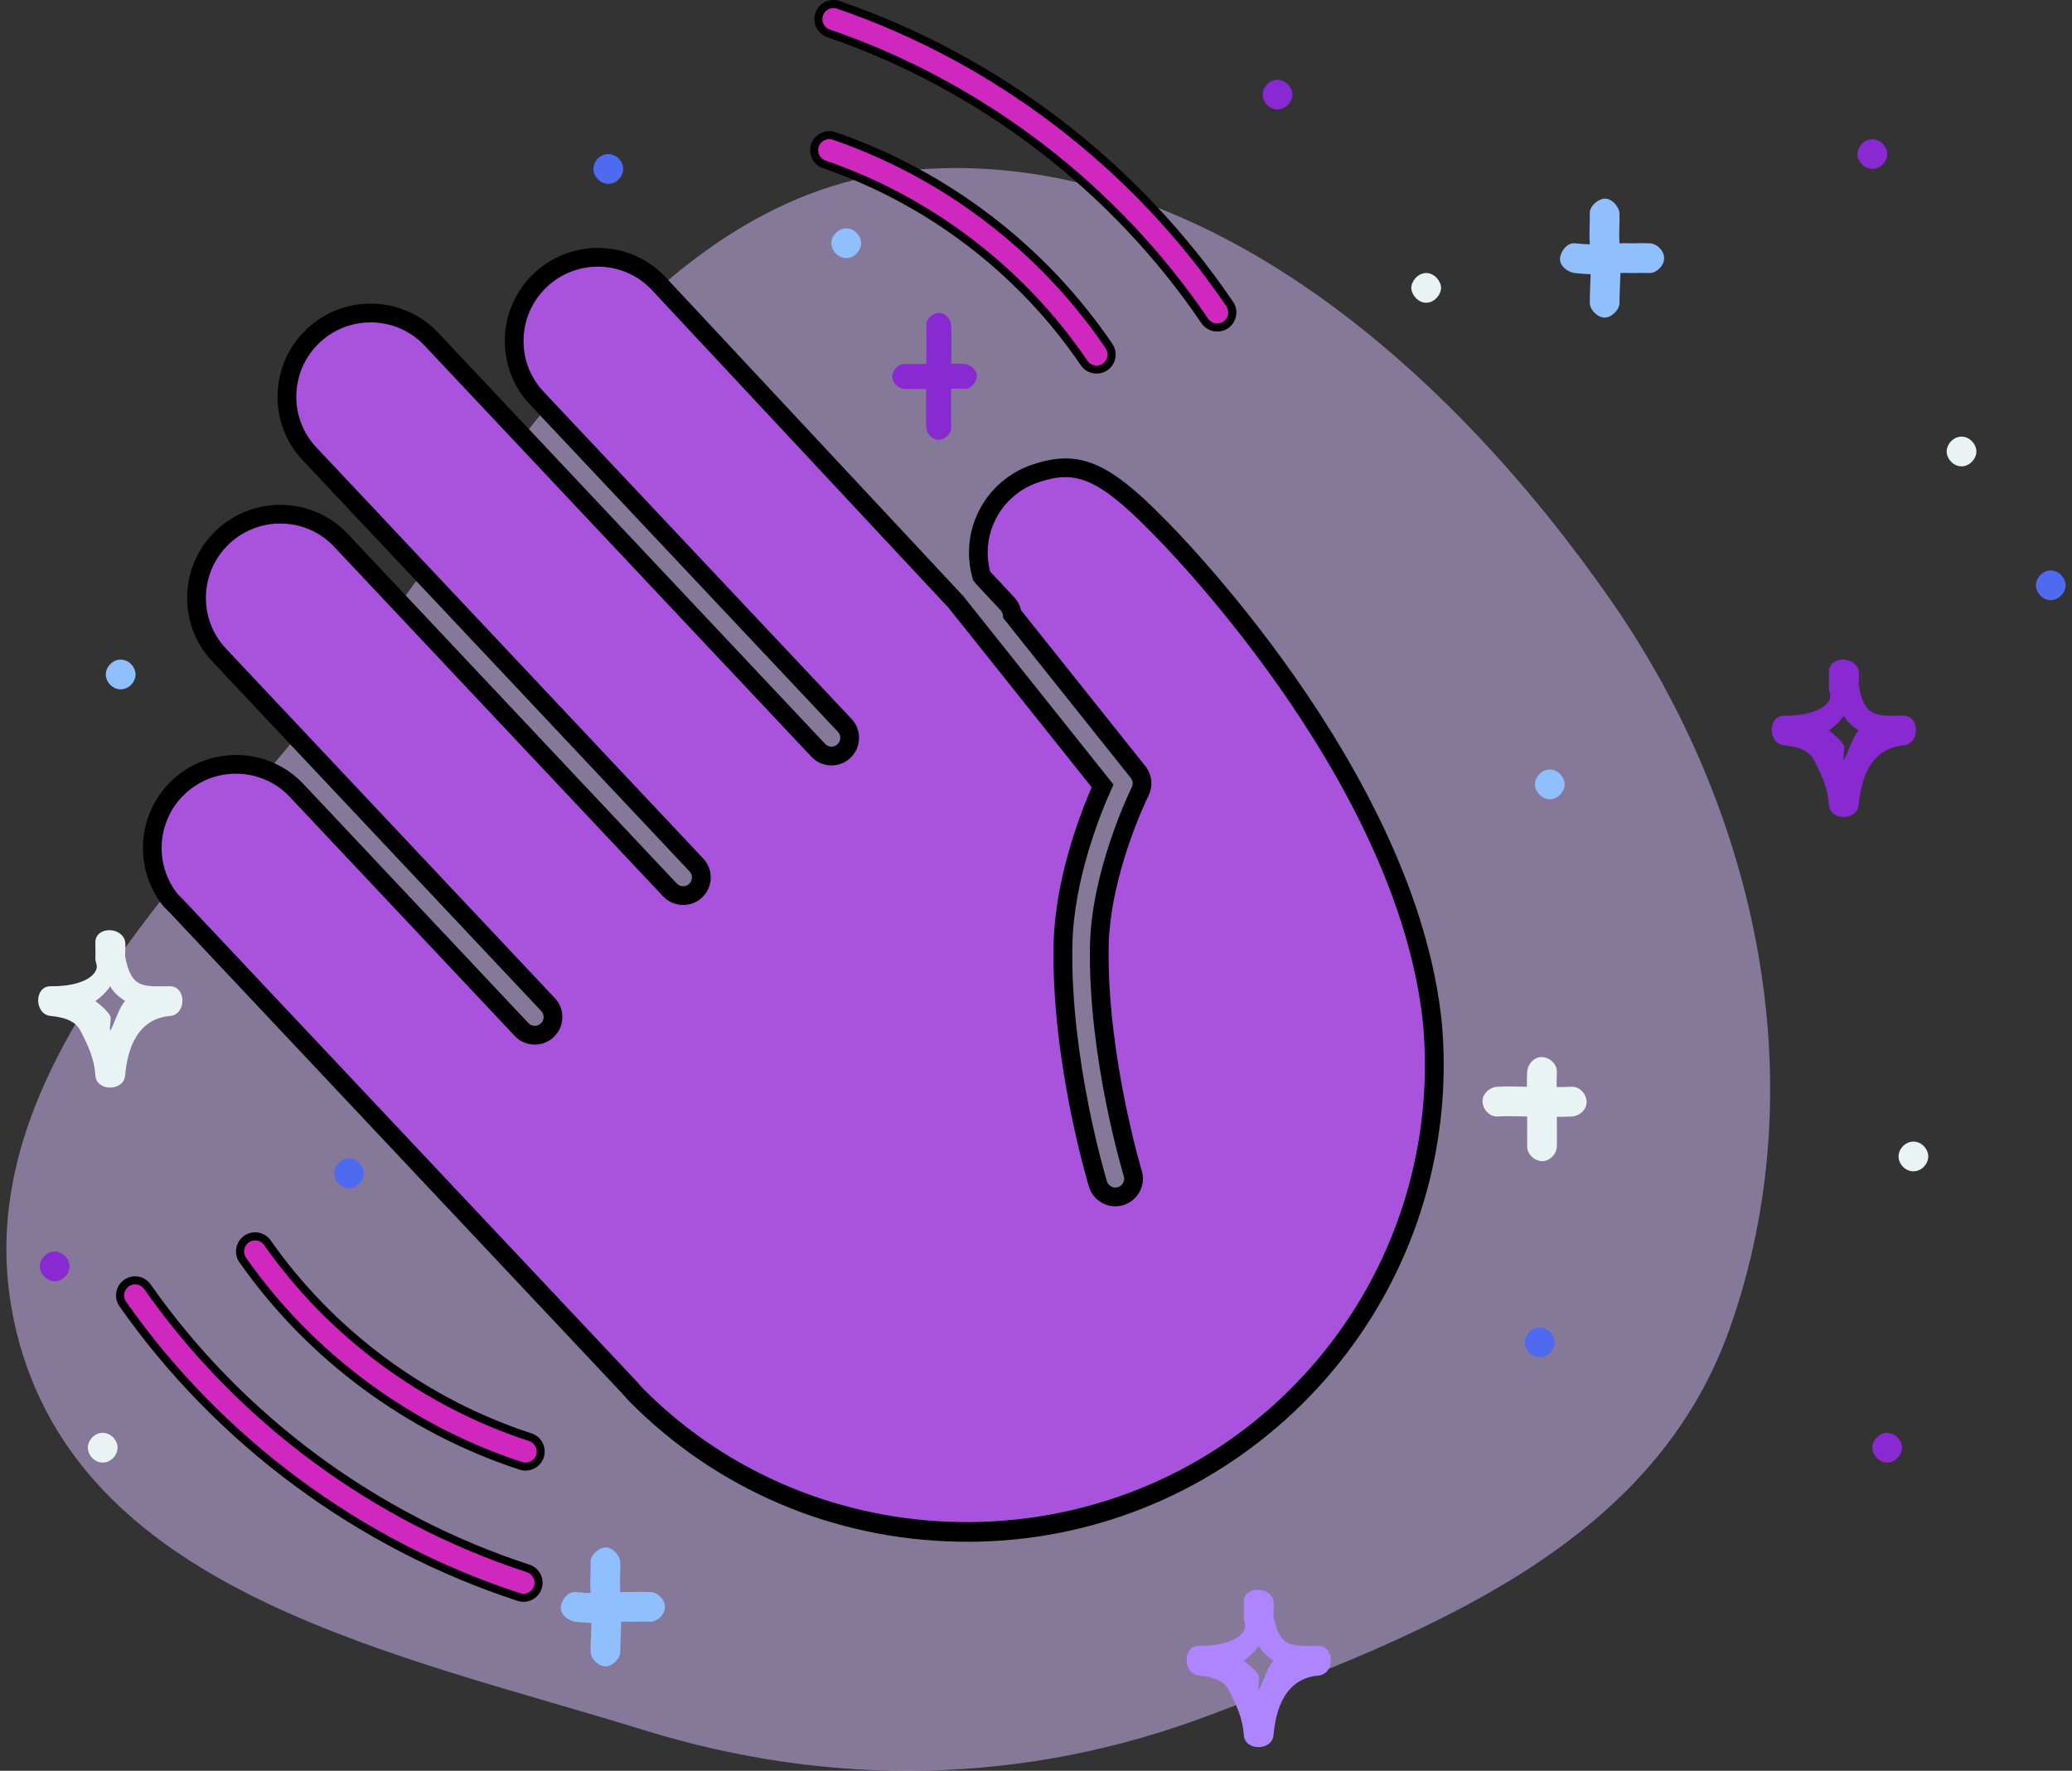 <svg width="234" height="200" viewBox="0 0 234 200" fill="none" xmlns="http://www.w3.org/2000/svg">
<rect x="0" y="0" width="234" height="200" fill="#333333" stroke="none"/>
<path opacity="0.5" fill-rule="evenodd" clip-rule="evenodd" d="M104.651 19.075C136.083 17.251 163.796 41.763 181.904 67.777C198.576 91.729 205.106 122.5 195.339 150.068C186.584 174.776 160.896 184.541 136.56 193.732C115.769 201.585 93.97 201.965 72.743 195.412C44.822 186.792 10.15 180.125 2.208 151.747C-5.885 122.835 20.816 99.83 39.154 76.174C57.824 52.091 74.418 20.828 104.651 19.075Z" fill="#D9BFFF"/>
<path d="M104.609 36.776C104.674 38.425 104.611 39.568 104.609 42.506C104.608 42.763 104.609 42.248 104.609 42.506C104.607 44.845 104.555 46.735 104.609 48.235C104.636 48.98 105.277 49.694 106.014 49.667C106.751 49.64 107.446 48.98 107.42 48.235C107.367 46.777 107.418 44.814 107.42 42.506C107.419 42.763 107.42 42.249 107.42 42.506C107.422 39.532 107.486 38.474 107.42 36.776C107.39 36.031 106.751 35.315 106.014 35.344C105.277 35.373 104.579 36.031 104.609 36.776Z" fill="#8829D2"/>
<path d="M102.129 43.925C102.828 43.964 103.827 43.896 104.857 43.925C104.617 43.919 104.989 43.929 104.857 43.925C106.975 43.984 107.827 43.822 108.948 43.925C109.618 43.987 110.251 43.206 110.311 42.519C110.371 41.831 109.618 41.173 108.948 41.111C107.759 41.002 107.026 41.172 104.857 41.111C104.618 41.105 104.989 41.115 104.857 41.111C103.847 41.083 102.802 41.149 102.129 41.111C101.458 41.074 100.802 41.829 100.766 42.519C100.729 43.208 101.458 43.888 102.129 43.925Z" fill="#8829D2"/>
<path d="M169.108 126.102C170.256 126.053 170.396 126.055 172.467 126.102C172.791 126.11 173.964 126.098 174.146 126.102C175.788 126.137 176.374 126.156 177.505 126.102C178.367 126.06 179.224 125.328 179.184 124.422C179.145 123.517 178.366 122.702 177.505 122.743C176.458 122.794 175.725 122.776 174.146 122.743C173.966 122.739 172.791 122.751 172.467 122.743C170.332 122.694 170.342 122.69 169.108 122.743C168.247 122.779 167.394 123.516 167.428 124.422C167.463 125.328 168.246 126.138 169.108 126.102Z" fill="#EAF3F3"/>
<path d="M175.825 129.463C175.843 128.669 175.819 127.238 175.825 126.104C175.824 126.453 175.826 125.911 175.825 126.104C175.838 123.473 175.757 122.46 175.825 121.066C175.867 120.208 175.034 119.427 174.146 119.387C173.257 119.346 172.508 120.207 172.467 121.066C172.396 122.519 172.479 123.429 172.467 126.104C172.465 126.453 172.467 125.911 172.467 126.104C172.46 127.222 172.483 128.689 172.467 129.463C172.447 130.322 173.257 131.125 174.146 131.142C175.035 131.161 175.806 130.322 175.825 129.463Z" fill="#EAF3F3"/>
<path d="M179.539 24.116C179.583 25.027 179.447 26.072 179.539 27.475C179.527 27.277 179.553 27.673 179.539 27.475C179.766 30.902 179.539 32.273 179.539 34.193C179.539 35 180.435 35.872 181.219 35.872C182.004 35.872 182.898 35 182.898 34.193C182.898 32.185 183.129 30.967 182.898 27.475C182.885 27.277 182.912 27.673 182.898 27.475C182.807 26.088 182.942 25.005 182.898 24.116C182.858 23.31 182.002 22.396 181.219 22.437C180.436 22.477 179.5 23.31 179.539 24.116Z" fill="#90BFFF"/>
<path d="M177.86 30.838C179.454 31.016 180.076 31.012 182.899 30.838C183.561 30.798 184.21 30.857 184.578 30.838C185.29 30.802 185.695 30.838 186.257 30.838C187.101 30.838 187.937 30.011 187.937 29.159C187.937 28.307 187.101 27.48 186.257 27.48C185.637 27.48 185.337 27.441 184.578 27.48C184.196 27.499 183.571 27.438 182.899 27.48C180.25 27.642 179.222 27.631 177.86 27.48C177.022 27.386 176.273 28.312 176.181 29.159C176.089 30.006 177.022 30.745 177.86 30.838Z" fill="#90BFFF"/>
<path d="M66.696 176.454C66.74 177.365 66.603 178.41 66.696 179.813C66.683 179.616 66.709 180.012 66.696 179.813C66.923 183.24 66.696 184.611 66.696 186.531C66.696 187.337 67.592 188.21 68.376 188.21C69.16 188.21 70.055 187.337 70.055 186.531C70.055 184.523 70.286 183.305 70.055 179.813C70.042 179.615 70.069 180.011 70.055 179.813C69.964 178.426 70.098 177.344 70.055 176.454C70.016 175.649 69.16 174.735 68.376 174.775C67.592 174.816 66.657 175.649 66.696 176.454Z" fill="#90BFFF"/>
<path d="M65.017 183.171C66.609 183.349 67.232 183.346 70.055 183.171C70.444 183.147 71.517 183.184 71.734 183.171C72.727 183.113 72.715 183.171 73.414 183.171C74.257 183.171 75.093 182.344 75.093 181.492C75.093 180.64 74.257 179.812 73.414 179.812C72.645 179.812 72.779 179.752 71.734 179.812C71.512 179.825 70.447 179.788 70.055 179.812C67.407 179.975 66.378 179.964 65.017 179.812C64.179 179.719 63.43 180.645 63.337 181.492C63.245 182.338 64.179 183.078 65.017 183.171Z" fill="#90BFFF"/>
<path fill-rule="evenodd" clip-rule="evenodd" d="M206.551 90.904C206.669 92.735 209.751 92.732 209.91 90.904C210.279 86.661 212.075 84.447 214.948 84.187C214.707 84.202 215.177 84.183 214.948 84.187C216.856 84.058 216.861 80.828 214.948 80.828C214.695 80.828 215.192 80.809 214.948 80.828C211.892 80.853 210.597 81.051 209.91 77.469C209.878 77.303 209.991 76.227 209.91 75.79C209.834 75.386 209.961 76.043 209.91 75.79C209.562 74.082 206.643 74.05 206.551 75.79C206.537 76.047 206.564 75.345 206.551 75.79C206.533 76.389 206.583 77.164 206.551 77.469C206.473 78.209 206.946 78.457 206.551 79.149C205.854 80.366 203.597 80.862 201.513 80.828C199.606 80.798 199.614 84.016 201.513 84.187C203.978 84.409 204.587 85.322 204.871 85.866C205.742 87.562 206.427 88.99 206.551 90.904ZM214.948 80.828C214.741 80.842 215.14 80.826 214.948 80.828C214.771 80.759 215.176 80.825 214.948 80.828ZM214.948 84.187C214.756 84.187 215.128 84.172 214.948 84.187C214.787 84.263 215.159 84.17 214.948 84.187ZM206.551 82.507C207.165 82.073 207.813 81.455 208.23 80.828C208.678 81.629 209.218 82.024 209.91 82.507C209.29 83.063 208.674 85.088 208.23 85.866C208.086 85.536 208.395 84.508 208.23 84.187C207.951 83.653 207.068 82.883 206.551 82.507Z" fill="#8829D2"/>
<path fill-rule="evenodd" clip-rule="evenodd" d="M19.171 114.749C21.081 114.622 21.085 111.39 19.171 111.39C18.922 111.39 19.411 111.371 19.171 111.39C16.095 111.415 14.823 111.642 14.133 108.031C14.102 107.873 14.21 106.766 14.133 106.352C14.057 105.946 14.184 106.605 14.133 106.352C13.785 104.644 10.866 104.611 10.774 106.352C10.76 106.608 10.787 105.909 10.774 106.352C10.757 106.94 10.804 107.731 10.774 108.031C10.697 108.783 11.171 109.013 10.774 109.71C10.075 110.927 7.814 111.431 5.736 111.39C3.828 111.353 3.837 114.573 5.736 114.749C8.204 114.977 8.81 115.885 9.094 116.428C9.962 118.124 10.648 119.551 10.774 121.466C10.895 123.296 13.973 123.292 14.133 121.466C14.502 117.219 16.292 115.005 19.171 114.749C19.396 114.745 18.934 114.764 19.171 114.749ZM19.171 111.39C18.967 111.403 19.36 111.387 19.171 111.39C18.996 111.323 19.395 111.387 19.171 111.39ZM19.171 114.749C18.982 114.749 19.348 114.734 19.171 114.749C19.011 114.821 19.378 114.732 19.171 114.749ZM10.774 113.069C11.388 112.635 12.036 112.018 12.453 111.39C12.9 112.191 13.44 112.587 14.133 113.069C13.513 113.626 12.897 115.649 12.453 116.428C12.31 116.098 12.618 115.069 12.453 114.749C12.174 114.213 11.291 113.445 10.774 113.069Z" fill="#E9F3F3"/>
<path fill-rule="evenodd" clip-rule="evenodd" d="M148.864 189.241C150.774 189.115 150.779 185.882 148.864 185.882C148.615 185.882 149.105 185.863 148.864 185.882C145.789 185.907 144.517 186.135 143.826 182.523C143.796 182.365 143.903 181.258 143.826 180.844C143.751 180.438 143.877 181.097 143.826 180.844C143.479 179.136 140.559 179.103 140.467 180.844C140.454 181.1 140.481 180.401 140.467 180.844C140.45 181.432 140.498 182.223 140.467 182.523C140.391 183.275 140.865 183.506 140.467 184.203C139.769 185.42 137.508 185.923 135.429 185.882C133.522 185.846 133.53 189.066 135.429 189.241C137.898 189.469 138.504 190.377 138.788 190.92C139.656 192.616 140.341 194.044 140.467 195.958C140.589 197.788 143.667 197.784 143.826 195.958C144.196 191.711 145.986 189.497 148.864 189.241C149.09 189.237 148.628 189.256 148.864 189.241ZM148.864 185.882C148.66 185.895 149.054 185.88 148.864 185.882C148.689 185.815 149.088 185.879 148.864 185.882ZM148.864 189.241C148.676 189.241 149.042 189.227 148.864 189.241C148.705 189.313 149.071 189.224 148.864 189.241ZM140.467 187.561C141.082 187.127 141.729 186.51 142.147 185.882C142.594 186.684 143.133 187.079 143.826 187.561C143.207 188.118 142.591 190.142 142.147 190.92C142.004 190.59 142.311 189.561 142.147 189.241C141.867 188.705 140.985 187.938 140.467 187.561Z" fill="#AF85FF"/>
<path d="M97.25 27.472C97.25 26.664 96.499 25.793 95.571 25.793C94.644 25.793 93.891 26.664 93.891 27.472C93.891 28.281 94.644 29.152 95.571 29.152C96.499 29.152 97.25 28.281 97.25 27.472Z" fill="#90BFFF"/>
<path d="M176.704 88.592C176.704 87.783 175.952 86.912 175.025 86.912C174.097 86.912 173.345 87.783 173.345 88.592C173.345 89.4 174.097 90.271 175.025 90.271C175.952 90.271 176.704 89.4 176.704 88.592Z" fill="#90BFFF"/>
<path d="M223.205 50.993C223.205 50.184 222.452 49.314 221.525 49.314C220.597 49.314 219.846 50.184 219.846 50.993C219.846 51.804 220.597 52.673 221.525 52.673C222.452 52.673 223.205 51.804 223.205 50.993Z" fill="#EAF3F3"/>
<path d="M233.28 66.104C233.28 65.296 232.528 64.424 231.601 64.424C230.673 64.424 229.922 65.296 229.922 66.104C229.922 66.912 230.673 67.783 231.601 67.783C232.528 67.783 233.28 66.912 233.28 66.104Z" fill="#4E6AF0"/>
<path d="M213.128 17.4C213.128 16.592 212.376 15.721 211.448 15.721C210.52 15.721 209.769 16.592 209.769 17.4C209.769 18.208 210.52 19.079 211.448 19.079C212.376 19.079 213.128 18.208 213.128 17.4Z" fill="#8829D2"/>
<path d="M7.855 143.03C7.855 142.22 7.103 141.351 6.175 141.351C5.248 141.351 4.496 142.22 4.496 143.03C4.496 143.84 5.248 144.71 6.175 144.71C7.103 144.71 7.855 143.84 7.855 143.03Z" fill="#8829D2"/>
<path d="M60.303 56.024C60.303 55.159 59.551 54.345 58.623 54.345C57.696 54.345 56.944 55.159 56.944 56.024C56.944 56.889 57.696 57.703 58.623 57.703C59.551 57.703 60.303 56.889 60.303 56.024Z" fill="#EAF3F3"/>
<path d="M70.379 19.081C70.379 18.218 69.627 17.401 68.7 17.401C67.772 17.401 67.02 18.218 67.02 19.081C67.02 19.944 67.772 20.76 68.7 20.76C69.627 20.76 70.379 19.944 70.379 19.081Z" fill="#4E6AF0"/>
<path d="M162.746 32.514C162.746 31.754 161.994 30.835 161.066 30.835C160.139 30.835 159.387 31.754 159.387 32.514C159.387 33.275 160.139 34.194 161.066 34.194C161.994 34.194 162.746 33.275 162.746 32.514Z" fill="#EAF3F3"/>
<path d="M145.952 10.685C145.952 9.875 145.201 9.006 144.273 9.006C143.346 9.006 142.593 9.875 142.593 10.685C142.593 11.495 143.346 12.364 144.273 12.364C145.201 12.364 145.952 11.495 145.952 10.685Z" fill="#8829D2"/>
<path d="M214.807 163.508C214.807 162.699 214.056 161.828 213.128 161.828C212.2 161.828 211.448 162.699 211.448 163.508C211.448 164.316 212.2 165.187 213.128 165.187C214.056 165.187 214.807 164.316 214.807 163.508Z" fill="#8829D2"/>
<path d="M15.307 76.176C15.307 75.34 14.556 74.497 13.628 74.497C12.701 74.497 11.948 75.34 11.948 76.176C11.948 77.012 12.701 77.856 13.628 77.856C14.556 77.856 15.307 77.012 15.307 76.176Z" fill="#90BFFF"/>
<path d="M175.561 151.622C175.561 150.786 174.809 149.943 173.882 149.943C172.954 149.943 172.202 150.786 172.202 151.622C172.202 152.458 172.954 153.302 173.882 153.302C174.809 153.302 175.561 152.458 175.561 151.622Z" fill="#4E6AF0"/>
<path d="M41.093 132.522C41.093 131.685 40.34 130.843 39.413 130.843C38.485 130.843 37.734 131.685 37.734 132.522C37.734 133.36 38.485 134.202 39.413 134.202C40.34 134.202 41.093 133.36 41.093 132.522Z" fill="#4E6AF0"/>
<path d="M217.769 130.615C217.769 129.779 217.018 128.935 216.09 128.935C215.162 128.935 214.411 129.779 214.411 130.615C214.411 131.45 215.162 132.294 216.09 132.294C217.018 132.294 217.769 131.45 217.769 130.615Z" fill="#EAF3F3"/>
<path d="M13.279 163.508C13.279 162.672 12.527 161.828 11.6 161.828C10.672 161.828 9.92 162.672 9.92 163.508C9.92 164.343 10.672 165.187 11.6 165.187C12.527 165.187 13.279 164.343 13.279 163.508Z" fill="#EAF3F3"/>
<g clip-path="url(#clip0_960_28209)">
<path d="M70.927 156.532C71.217 156.84 71.487 157.158 71.768 157.473C91.741 177.712 124.476 178.381 145.35 158.739C152.817 151.711 158.046 142.761 160.468 132.856C161.831 127.279 162.279 121.55 161.798 115.827C159.048 87.413 131.088 59.671 130.807 59.396C124.706 53.149 121.744 51.877 116.993 53.452C112.161 55.051 109.469 60.198 110.865 65.04L111.059 65.282L113.787 68.204C114.099 68.537 114.271 68.949 114.32 69.373L128.53 87.195C129.03 87.822 129.117 88.682 128.76 89.396C128.718 89.484 124.318 98.365 124.158 106.819C123.921 119.206 127.891 132.396 127.93 132.529C128.257 133.613 127.649 134.761 126.562 135.091C125.475 135.421 124.327 134.809 123.997 133.725C123.828 133.162 119.8 119.773 120.049 106.74C120.191 99.186 123.231 91.637 124.521 88.761L107.946 67.968L74.382 32.008C70.824 28.226 64.841 28.054 61.047 31.624C57.252 35.194 57.062 41.177 60.62 44.959L95.404 81.924C96.183 82.75 96.143 84.049 95.317 84.827C94.49 85.606 93.191 85.566 92.413 84.74L48.714 38.303C45.156 34.521 39.173 34.349 35.379 37.919C31.585 41.489 31.394 47.472 34.952 51.254L78.648 97.69C79.426 98.516 79.387 99.816 78.56 100.594C77.733 101.372 76.434 101.332 75.656 100.506L38.507 61.025C34.949 57.243 28.966 57.07 25.172 60.64C21.378 64.21 21.187 70.193 24.745 73.975L61.894 113.456C62.672 114.283 62.633 115.582 61.806 116.36C60.98 117.138 59.681 117.099 58.903 116.272L33.502 89.278C29.944 85.496 23.96 85.324 20.166 88.894C16.527 92.318 16.212 97.953 19.331 101.747C19.482 101.893 19.64 102.029 19.788 102.186L70.927 156.532Z" fill="#A952DD"/>
<path d="M109.203 174.13C108.87 174.13 108.534 174.127 108.2 174.121C94.087 173.863 80.879 168.216 71.011 158.218L70.978 158.182C70.869 158.061 70.763 157.943 70.657 157.821C70.491 157.634 70.324 157.443 70.151 157.258L19.016 102.913C18.937 102.831 18.855 102.756 18.774 102.68C18.713 102.625 18.653 102.568 18.595 102.51L18.513 102.423C15.025 98.177 15.431 91.897 19.44 88.125C23.661 84.155 30.313 84.346 34.274 88.555L59.675 115.549C59.857 115.742 60.105 115.854 60.368 115.861C60.635 115.87 60.886 115.773 61.08 115.591C61.274 115.409 61.386 115.161 61.392 114.898C61.401 114.631 61.304 114.38 61.122 114.186L23.973 74.705C20.012 70.496 20.224 63.844 24.445 59.874C26.486 57.955 29.153 56.943 31.957 57.022C34.764 57.104 37.362 58.269 39.279 60.304L76.428 99.785C76.804 100.185 77.434 100.203 77.833 99.828C78.027 99.646 78.139 99.398 78.145 99.134C78.154 98.868 78.057 98.617 77.876 98.423L34.18 51.98C32.263 49.946 31.258 47.278 31.349 44.474C31.439 41.67 32.611 39.069 34.652 37.15C38.873 33.18 45.525 33.371 49.486 37.58L93.182 84.016C93.364 84.21 93.612 84.322 93.875 84.328C94.142 84.34 94.393 84.24 94.587 84.058C94.987 83.683 95.005 83.053 94.629 82.653L59.844 45.688C55.884 41.48 56.096 34.827 60.317 30.858C64.535 26.888 71.19 27.079 75.151 31.288L108.745 67.281L125.75 88.609L125.487 89.2C124.218 92.031 121.248 99.413 121.108 106.765C120.863 119.558 124.842 132.862 125.011 133.422C125.087 133.674 125.26 133.883 125.496 134.01C125.729 134.134 125.999 134.161 126.253 134.083C126.777 133.922 127.073 133.365 126.916 132.841C126.877 132.72 122.856 119.452 123.098 106.804C123.261 98.277 127.622 89.315 127.806 88.939C127.985 88.582 127.942 88.164 127.7 87.861L113.299 69.8L113.266 69.497C113.248 69.346 113.19 69.124 113.012 68.934L110.229 65.948L109.905 65.542L109.848 65.34C108.279 59.895 111.271 54.233 116.66 52.45C121.841 50.736 125.184 52.129 131.564 58.66C131.833 58.923 160.06 86.883 162.851 115.73C163.345 121.58 162.888 127.424 161.498 133.114C159.027 143.218 153.695 152.347 146.077 159.517C136.033 168.967 122.974 174.136 109.206 174.136L109.203 174.13ZM72.537 156.747C92.031 176.48 124.363 177.031 144.623 157.967C151.942 151.078 157.065 142.309 159.436 132.605C160.771 127.14 161.21 121.526 160.738 115.915C158.022 87.858 130.341 60.425 130.062 60.153C123.849 53.791 121.326 53.131 117.324 54.457C113.084 55.859 110.698 60.265 111.825 64.549L111.858 64.589L114.556 67.48C114.935 67.886 115.192 68.38 115.313 68.925L129.354 86.535C130.107 87.48 130.244 88.791 129.702 89.872C129.526 90.229 125.366 98.78 125.211 106.84C124.981 118.949 128.899 132.087 128.939 132.217C129.438 133.865 128.509 135.606 126.868 136.108C126.071 136.35 125.229 136.269 124.494 135.878C123.761 135.488 123.222 134.833 122.98 134.037C122.807 133.462 118.735 119.845 118.986 106.722C119.125 99.452 121.859 92.222 123.289 88.921L107.138 68.664L73.6 32.735C70.445 29.383 65.134 29.232 61.767 32.399C58.4 35.569 58.227 40.877 61.386 44.235L96.171 81.2C97.348 82.45 97.288 84.425 96.037 85.603C95.432 86.172 94.641 86.472 93.809 86.447C92.976 86.423 92.204 86.075 91.635 85.469L47.942 39.03C44.784 35.675 39.473 35.521 36.105 38.691C34.477 40.223 33.538 42.303 33.468 44.541C33.395 46.778 34.198 48.904 35.724 50.527L79.42 96.963C79.989 97.569 80.289 98.362 80.265 99.192C80.241 100.024 79.892 100.794 79.287 101.366C78.036 102.544 76.062 102.483 74.884 101.233L37.734 61.752C36.209 60.129 34.134 59.199 31.897 59.135C29.656 59.072 27.527 59.88 25.895 61.412C22.528 64.583 22.356 69.891 25.514 73.249L62.663 112.73C63.233 113.335 63.532 114.129 63.508 114.958C63.484 115.791 63.136 116.56 62.53 117.132C61.925 117.701 61.134 118.007 60.302 117.977C59.469 117.953 58.697 117.605 58.128 116.999L32.726 90.005C29.568 86.647 24.257 86.496 20.887 89.666C17.702 92.664 17.363 97.641 20.106 101.027C20.139 101.06 20.176 101.09 20.209 101.124C20.327 101.233 20.442 101.342 20.554 101.46L71.696 155.805C71.886 156.008 72.068 156.214 72.25 156.42C72.344 156.529 72.441 156.635 72.537 156.744V156.747Z" fill="black"/>
<path d="M58.836 165.561C59.112 165.652 59.393 165.667 59.66 165.618C60.256 165.512 60.777 165.089 60.98 164.471C61.271 163.578 60.783 162.618 59.89 162.327C47.948 158.439 37.407 150.639 30.207 140.366C29.668 139.596 28.608 139.409 27.839 139.948C27.07 140.487 26.883 141.546 27.421 142.316C35.043 153.189 46.201 161.443 58.836 165.558V165.561Z" fill="#D028BF"/>
<path d="M59.363 166.097C59.136 166.097 58.912 166.061 58.694 165.991C45.965 161.846 34.725 153.531 27.046 142.576C26.716 142.104 26.589 141.534 26.689 140.965C26.789 140.396 27.104 139.905 27.573 139.575C28.042 139.245 28.611 139.118 29.181 139.215C29.75 139.315 30.244 139.63 30.573 140.102C37.719 150.294 48.178 158.033 60.026 161.891C61.156 162.26 61.776 163.478 61.407 164.607C61.162 165.364 60.52 165.921 59.736 166.061C59.611 166.082 59.487 166.094 59.36 166.094L59.363 166.097ZM28.808 140.096C28.554 140.096 28.309 140.175 28.097 140.323C27.824 140.514 27.642 140.802 27.585 141.129C27.527 141.456 27.6 141.786 27.791 142.058C35.355 152.85 46.431 161.043 58.975 165.128C59.172 165.191 59.375 165.207 59.578 165.17C60.032 165.089 60.402 164.768 60.547 164.329C60.759 163.675 60.402 162.972 59.748 162.757C47.715 158.839 37.09 150.978 29.832 140.626C29.641 140.353 29.353 140.172 29.026 140.114C28.954 140.102 28.881 140.096 28.808 140.096Z" fill="black"/>
<path d="M58.597 180.373C58.873 180.464 59.154 180.479 59.421 180.431C60.017 180.325 60.538 179.901 60.741 179.283C61.031 178.39 60.544 177.43 59.651 177.14C42.352 171.508 27.082 160.211 16.654 145.331C16.115 144.562 15.055 144.374 14.286 144.913C13.517 145.452 13.329 146.512 13.868 147.281C24.721 162.76 40.605 174.514 58.597 180.373Z" fill="#D028BF"/>
<path d="M59.127 180.912C58.9 180.912 58.673 180.876 58.458 180.806C40.372 174.917 24.403 163.105 13.496 147.545C13.166 147.075 13.039 146.503 13.139 145.937C13.239 145.371 13.553 144.877 14.023 144.547C14.495 144.217 15.065 144.09 15.631 144.19C16.197 144.29 16.691 144.605 17.02 145.077C27.394 159.877 42.582 171.114 59.787 176.716C60.916 177.085 61.537 178.302 61.168 179.432C60.919 180.189 60.281 180.746 59.496 180.885C59.372 180.906 59.248 180.919 59.121 180.919L59.127 180.912ZM15.258 145.059C15.004 145.059 14.759 145.138 14.547 145.286C14.274 145.477 14.092 145.764 14.035 146.091C13.977 146.418 14.05 146.748 14.241 147.021C25.035 162.421 40.838 174.112 58.739 179.941C58.936 180.004 59.139 180.019 59.342 179.983C59.796 179.901 60.165 179.58 60.308 179.141C60.52 178.487 60.162 177.785 59.508 177.57C42.119 171.907 26.764 160.55 16.279 145.589C16.088 145.316 15.803 145.135 15.473 145.077C15.401 145.065 15.328 145.059 15.255 145.059H15.258Z" fill="black"/>
<path d="M93.1 18.57C104.979 22.646 115.398 30.612 122.435 40.995C122.819 41.561 123.482 41.822 124.115 41.719C124.351 41.679 124.585 41.592 124.796 41.446C125.575 40.919 125.778 39.863 125.251 39.084C117.802 28.093 106.777 19.663 94.205 15.349C93.318 15.046 92.352 15.518 92.046 16.405C91.741 17.293 92.216 18.258 93.103 18.564L93.1 18.57Z" fill="#D028BF"/>
<path d="M123.843 42.197C123.134 42.197 122.459 41.846 122.056 41.252C115.074 30.948 104.736 23.046 92.952 19.003C91.829 18.619 91.229 17.389 91.614 16.266C92.001 15.143 93.227 14.543 94.351 14.928C107.013 19.273 118.123 27.766 125.623 38.836C125.947 39.312 126.065 39.887 125.956 40.45C125.847 41.016 125.526 41.504 125.048 41.828C124.787 42.006 124.497 42.121 124.185 42.17C124.07 42.188 123.958 42.197 123.843 42.197ZM93.246 18.14C105.218 22.249 115.716 30.276 122.807 40.741C123.08 41.14 123.561 41.349 124.04 41.271C124.218 41.24 124.385 41.174 124.536 41.071C124.812 40.883 124.999 40.602 125.06 40.274C125.124 39.947 125.054 39.617 124.869 39.342C117.475 28.432 106.532 20.066 94.051 15.781C93.403 15.557 92.691 15.906 92.467 16.557C92.243 17.205 92.591 17.916 93.243 18.14H93.246Z" fill="black"/>
<path d="M93.57 3.764C110.774 9.668 125.865 21.204 136.06 36.247C136.445 36.813 137.108 37.074 137.741 36.971C137.977 36.932 138.21 36.844 138.422 36.698C139.2 36.172 139.403 35.115 138.876 34.337C128.273 18.688 112.573 6.689 94.675 0.545C93.787 0.239 92.822 0.715 92.516 1.602C92.21 2.489 92.685 3.455 93.573 3.761L93.57 3.764Z" fill="#D028BF"/>
<path d="M137.471 37.446C136.763 37.446 136.088 37.095 135.685 36.502C125.544 21.541 110.535 10.065 93.424 4.194C92.301 3.809 91.701 2.58 92.086 1.456C92.473 0.333 93.7 -0.27 94.823 0.118C112.815 6.292 128.594 18.355 139.255 34.085C139.579 34.561 139.697 35.136 139.588 35.699C139.479 36.265 139.158 36.753 138.68 37.077C138.419 37.256 138.128 37.371 137.817 37.419C137.702 37.437 137.589 37.446 137.474 37.446H137.471ZM93.718 3.334C111.016 9.268 126.189 20.868 136.436 35.993C136.708 36.393 137.19 36.599 137.668 36.523C137.847 36.492 138.013 36.426 138.165 36.323C138.44 36.135 138.628 35.854 138.689 35.527C138.752 35.2 138.683 34.87 138.498 34.594C127.949 19.024 112.334 7.085 94.526 0.975C93.878 0.751 93.167 1.099 92.943 1.75C92.719 2.398 93.067 3.11 93.718 3.334Z" fill="black"/>
</g>
<defs>
<clipPath id="clip0_960_28209">
<rect width="149.937" height="180.912" fill="white" transform="translate(13.105)"/>
</clipPath>
</defs>
</svg>
